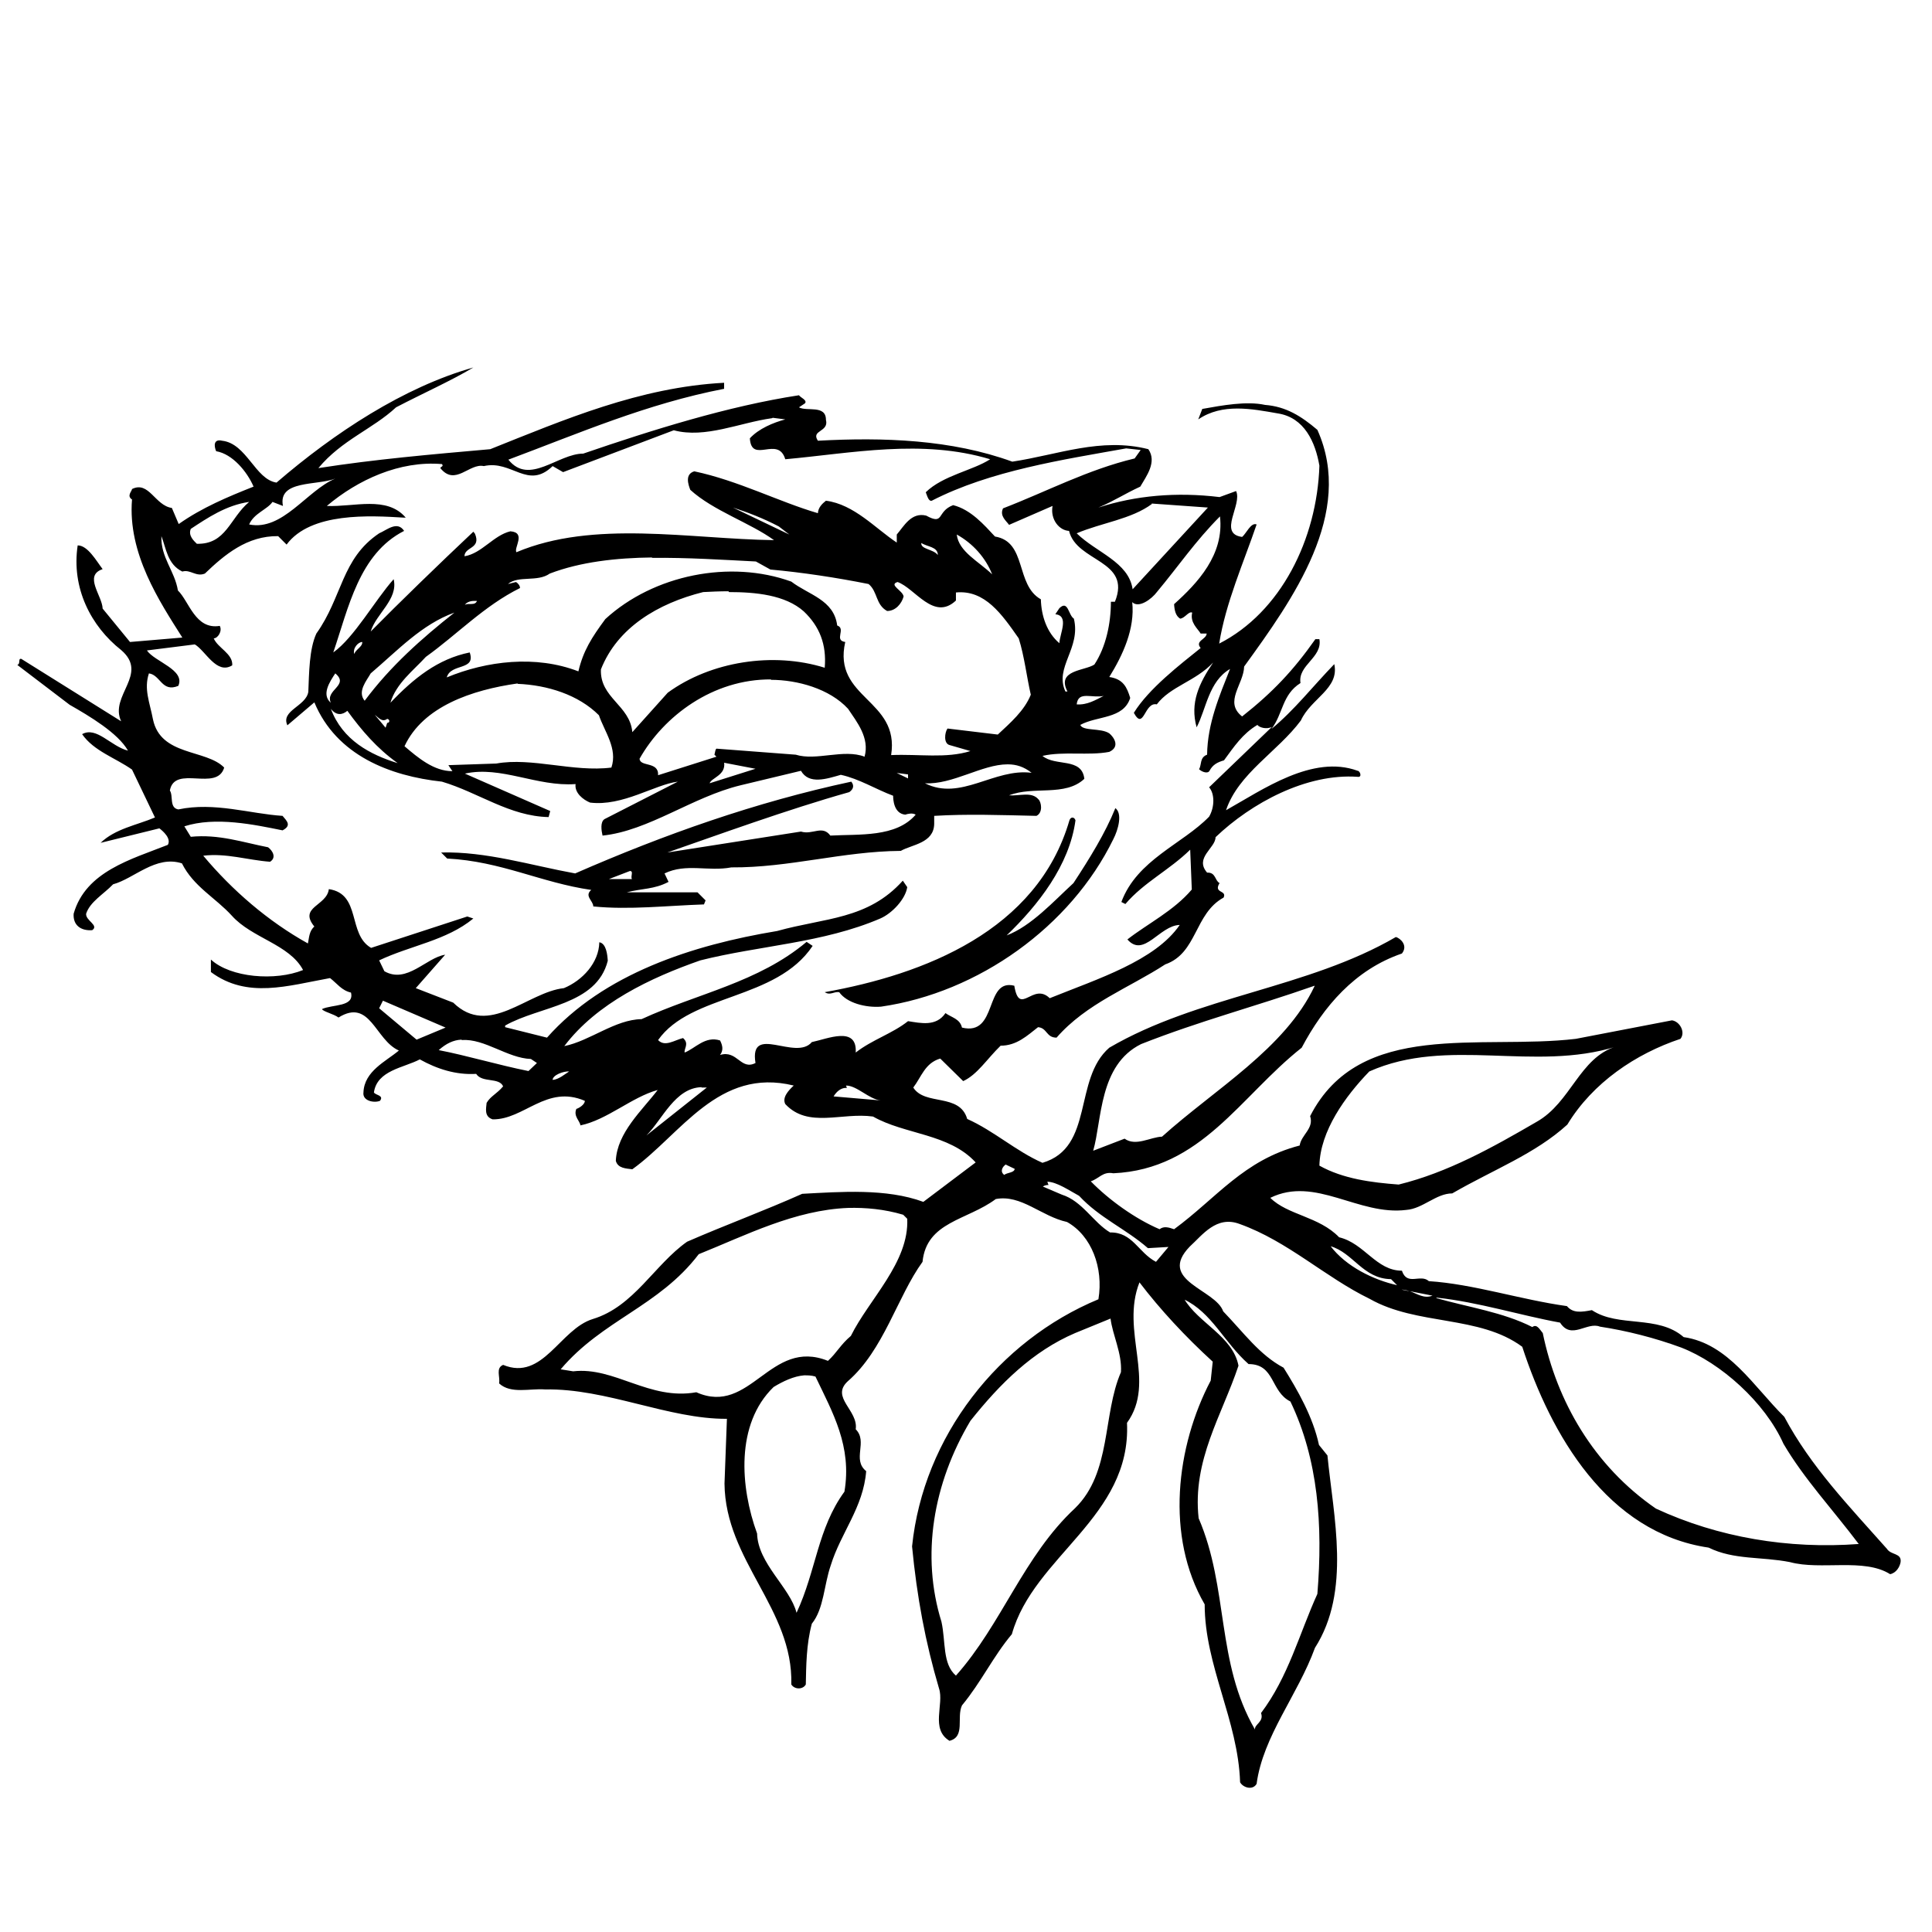 <?xml version="1.0" encoding="UTF-8" standalone="no"?>
<!-- Created with Inkscape (http://www.inkscape.org/) -->
<svg xmlns:dc="http://purl.org/dc/elements/1.1/" xmlns:cc="http://creativecommons.org/ns#" xmlns:rdf="http://www.w3.org/1999/02/22-rdf-syntax-ns#" xmlns:svg="http://www.w3.org/2000/svg" xmlns="http://www.w3.org/2000/svg" version="1.1" width="100%" height="100%" viewBox="0 0 48 48" id="svg2">
<defs id="defs66" />
<path d="M 11.76,9.13 C 10.03,9.62 8.31,10.75 6.87,11.99 6.34,11.91 6.13,11.02 5.52,10.95 c -0.21,-0.05 -0.21,0.12 -0.15,0.26 0.41,0.07 0.77,0.51 0.93,0.88 -0.63,0.25 -1.28,0.52 -1.86,0.93 L 4.27,12.62 C 3.85,12.56 3.70,11.94 3.28,12.15 c 0.00,0.05 -0.14,0.17 0,0.26 -0.11,1.34 0.68,2.53 1.25,3.43 L 3.23,15.95 2.55,15.12 c -0.01,-0.32 -0.48,-0.82 0,-0.98 C 2.39,13.93 2.18,13.55 1.93,13.55 c -0.16,1.06 0.33,2.01 1.08,2.60 0.70,0.60 -0.30,1.13 0,1.77 L 0.53,16.37 c -0.09,-0.02 -0.01,0.12 -0.10,0.15 l 1.30,0.99 c 0.49,0.28 1.20,0.70 1.45,1.14 -0.43,-0.11 -0.78,-0.61 -1.14,-0.41 0.29,0.42 0.83,0.59 1.24,0.88 l 0.57,1.19 C 3.40,20.50 2.86,20.59 2.50,20.94 L 3.96,20.58 c 0.09,0.07 0.30,0.25 0.21,0.41 -0.91,0.36 -2.04,0.66 -2.34,1.71 -0.02,0.28 0.17,0.43 0.46,0.41 0.18,-0.12 -0.17,-0.24 -0.15,-0.41 0.10,-0.30 0.43,-0.48 0.67,-0.73 0.52,-0.14 1.06,-0.73 1.71,-0.52 0.29,0.58 0.83,0.85 1.24,1.30 0.50,0.56 1.43,0.71 1.77,1.35 -0.69,0.28 -1.80,0.19 -2.29,-0.26 l 0,0.31 c 0.90,0.67 1.91,0.34 2.96,0.15 0.17,0.13 0.29,0.31 0.52,0.36 0.09,0.36 -0.46,0.29 -0.72,0.41 0.02,0.06 0.29,0.12 0.41,0.21 0.79,-0.49 0.91,0.56 1.50,0.82 -0.32,0.27 -0.86,0.51 -0.88,1.04 -0.03,0.21 0.26,0.27 0.41,0.21 0.11,-0.14 -0.12,-0.14 -0.15,-0.21 0.08,-0.55 0.74,-0.61 1.14,-0.82 0.43,0.24 0.90,0.39 1.40,0.36 0.15,0.23 0.57,0.08 0.67,0.31 -0.16,0.19 -0.31,0.24 -0.41,0.41 -0.01,0.13 -0.07,0.34 0.15,0.41 0.78,0.01 1.34,-0.87 2.29,-0.46 0.00,0.09 -0.14,0.18 -0.21,0.20 -0.08,0.18 0.09,0.30 0.10,0.41 0.67,-0.14 1.27,-0.70 1.92,-0.88 -0.38,0.50 -1.01,1.06 -1.04,1.76 0.05,0.19 0.26,0.19 0.41,0.21 1.21,-0.87 2.14,-2.54 4.01,-2.08 -0.14,0.13 -0.29,0.30 -0.21,0.46 0.57,0.61 1.40,0.20 2.18,0.31 0.79,0.45 1.89,0.42 2.55,1.14 l -1.30,0.98 c -0.92,-0.34 -2.06,-0.25 -3.01,-0.20 -0.94,0.42 -1.92,0.78 -2.86,1.19 -0.81,0.57 -1.32,1.61 -2.34,1.92 -0.82,0.25 -1.24,1.55 -2.23,1.14 -0.19,0.08 -0.07,0.29 -0.10,0.46 0.29,0.27 0.77,0.12 1.14,0.15 1.53,-0.03 3.07,0.74 4.52,0.73 L 18.00,36.86 c 0.02,1.92 1.71,3.11 1.66,4.99 0.08,0.13 0.29,0.13 0.36,0 0.01,-0.45 0.01,-0.99 0.15,-1.51 0.30,-0.37 0.30,-0.96 0.47,-1.45 0.25,-0.81 0.81,-1.44 0.88,-2.34 -0.36,-0.29 0.05,-0.73 -0.26,-1.04 0.07,-0.47 -0.63,-0.79 -0.20,-1.19 0.90,-0.78 1.23,-2.10 1.86,-2.97 0.10,-1.00 1.11,-1.03 1.82,-1.56 0.63,-0.12 1.13,0.43 1.77,0.57 0.61,0.34 0.91,1.14 0.78,1.92 -2.48,1.03 -4.35,3.41 -4.63,6.14 0.12,1.25 0.33,2.38 0.67,3.53 0.13,0.39 -0.22,1.01 0.26,1.30 0.40,-0.10 0.17,-0.58 0.31,-0.88 0.48,-0.58 0.77,-1.21 1.24,-1.77 0.54,-1.94 2.97,-2.91 2.86,-5.25 0.74,-1.02 -0.17,-2.28 0.31,-3.49 0.51,0.67 1.14,1.35 1.82,1.97 l -0.05,0.47 c -0.86,1.64 -1.13,3.87 -0.15,5.56 0.00,1.52 0.83,2.88 0.88,4.42 0.07,0.13 0.31,0.21 0.41,0.04 0.16,-1.19 1.02,-2.20 1.45,-3.38 0.90,-1.41 0.46,-3.25 0.31,-4.78 l -0.21,-0.26 c -0.15,-0.70 -0.53,-1.36 -0.88,-1.92 -0.60,-0.32 -0.98,-0.86 -1.50,-1.40 -0.19,-0.55 -1.65,-0.76 -0.83,-1.61 0.31,-0.28 0.66,-0.78 1.24,-0.56 1.20,0.43 2.12,1.32 3.23,1.86 1.18,0.67 2.72,0.40 3.79,1.19 0.71,2.18 2.11,4.62 4.63,4.99 0.63,0.31 1.31,0.22 2.02,0.36 0.77,0.21 1.84,-0.11 2.49,0.30 0.15,-0.03 0.24,-0.18 0.26,-0.30 C 47.25,38.58 46.98,38.64 46.88,38.48 45.94,37.42 44.99,36.44 44.33,35.20 43.57,34.45 42.94,33.38 41.83,33.22 41.19,32.66 40.21,32.99 39.55,32.55 c -0.26,0.05 -0.47,0.08 -0.62,-0.10 -1.15,-0.16 -2.33,-0.55 -3.43,-0.62 -0.21,-0.19 -0.54,0.13 -0.67,-0.26 -0.64,0.00 -0.93,-0.68 -1.56,-0.83 -0.50,-0.52 -1.28,-0.55 -1.71,-0.98 1.12,-0.55 2.19,0.45 3.38,0.30 0.41,-0.03 0.74,-0.41 1.14,-0.41 1.02,-0.59 2.06,-0.98 2.86,-1.71 0.63,-1.04 1.70,-1.76 2.81,-2.13 0.13,-0.16 -0.01,-0.43 -0.21,-0.46 l -2.39,0.46 c -2.37,0.28 -5.37,-0.49 -6.60,1.92 0.10,0.31 -0.22,0.46 -0.26,0.73 -1.39,0.36 -2.07,1.31 -3.12,2.08 -0.14,-0.05 -0.26,-0.08 -0.36,0 -0.61,-0.26 -1.26,-0.73 -1.71,-1.19 0.21,-0.07 0.30,-0.25 0.56,-0.20 2.19,-0.10 3.15,-1.91 4.68,-3.12 0.54,-1.02 1.32,-1.94 2.49,-2.34 0.16,-0.20 -0.04,-0.38 -0.15,-0.41 -2.20,1.28 -4.91,1.46 -7.12,2.75 -0.90,0.78 -0.37,2.48 -1.66,2.86 -0.66,-0.29 -1.20,-0.79 -1.87,-1.09 -0.19,-0.65 -1.05,-0.32 -1.34,-0.78 0.20,-0.26 0.29,-0.61 0.67,-0.72 l 0.57,0.56 c 0.35,-0.16 0.59,-0.55 0.93,-0.88 0.40,0.00 0.66,-0.25 0.93,-0.46 0.23,0.02 0.20,0.26 0.46,0.26 0.74,-0.85 1.81,-1.24 2.70,-1.82 0.80,-0.28 0.72,-1.26 1.45,-1.66 0.09,-0.19 -0.26,-0.10 -0.10,-0.36 -0.12,-0.06 -0.09,-0.27 -0.31,-0.26 -0.32,-0.37 0.21,-0.61 0.21,-0.88 0.89,-0.85 2.26,-1.59 3.53,-1.50 0.12,0.02 0.06,-0.15 0,-0.15 -1.12,-0.41 -2.36,0.47 -3.27,0.98 0.31,-0.92 1.28,-1.45 1.86,-2.23 0.25,-0.55 0.96,-0.79 0.83,-1.40 -0.55,0.57 -0.99,1.14 -1.56,1.61 0.29,-0.38 0.26,-0.85 0.72,-1.14 -0.07,-0.45 0.55,-0.63 0.47,-1.09 l -0.10,0 c -0.55,0.78 -1.06,1.32 -1.82,1.92 -0.46,-0.36 0.04,-0.80 0.05,-1.24 1.21,-1.67 2.75,-3.81 1.82,-5.88 -0.40,-0.34 -0.78,-0.58 -1.30,-0.62 -0.46,-0.10 -1.06,0.01 -1.56,0.10 l -0.10,0.26 c 0.60,-0.41 1.34,-0.26 1.97,-0.15 0.67,0.10 0.94,0.72 1.04,1.30 -0.06,1.83 -0.96,3.64 -2.49,4.42 0.16,-1.01 0.61,-2.02 0.93,-2.96 -0.14,-0.06 -0.26,0.23 -0.36,0.31 -0.61,-0.08 0.01,-0.80 -0.15,-1.14 l -0.41,0.15 c -1.07,-0.13 -2.09,-0.04 -3.01,0.26 0.42,-0.18 0.63,-0.33 1.04,-0.52 0.15,-0.26 0.42,-0.61 0.20,-0.93 -1.18,-0.30 -2.25,0.14 -3.38,0.31 -1.51,-0.55 -3.20,-0.61 -4.83,-0.52 -0.18,-0.27 0.28,-0.21 0.20,-0.52 -0.00,-0.38 -0.48,-0.20 -0.67,-0.31 l 0.15,-0.10 c 0.06,-0.08 -0.11,-0.14 -0.15,-0.20 -1.76,0.27 -3.64,0.86 -5.36,1.45 -0.63,0.00 -1.34,0.80 -1.86,0.15 1.74,-0.65 3.44,-1.39 5.36,-1.76 l 0,-0.15 C 15.89,9.62 14.01,10.43 12.18,11.16 10.71,11.29 9.32,11.41 7.91,11.63 8.49,10.93 9.26,10.66 9.84,10.12 10.51,9.77 11.19,9.47 11.76,9.13 z m 7.44,1.25 0.31,0.04 c -0.30,0.08 -0.66,0.23 -0.88,0.47 0.04,0.65 0.70,-0.08 0.88,0.52 1.65,-0.15 3.40,-0.51 5.09,0 -0.43,0.28 -1.17,0.40 -1.60,0.82 0.04,0.10 0.07,0.23 0.15,0.21 1.46,-0.75 3.27,-1.02 4.83,-1.30 l 0.36,0.04 -0.15,0.21 c -1.17,0.28 -2.18,0.82 -3.27,1.24 -0.09,0.19 0.08,0.31 0.15,0.41 l 1.08,-0.47 c -0.06,0.34 0.17,0.61 0.41,0.62 0.19,0.78 1.56,0.72 1.14,1.76 l -0.10,0 c -0.00,0.53 -0.12,1.12 -0.41,1.56 -0.24,0.16 -0.95,0.13 -0.67,0.67 -0.02,-0.00 -0.04,-0.00 -0.05,-0.00 -0.00,-8.81e-4 -0.00,5.9e-4 -0.00,0 -0.28,-0.60 0.39,-1.07 0.21,-1.81 -0.14,-0.09 -0.14,-0.47 -0.36,-0.26 l -0.10,0.15 c 0.35,0.04 0.11,0.48 0.10,0.72 -0.31,-0.26 -0.45,-0.68 -0.46,-1.09 -0.64,-0.36 -0.34,-1.43 -1.14,-1.56 -0.27,-0.29 -0.60,-0.67 -1.04,-0.78 -0.42,0.16 -0.21,0.51 -0.67,0.26 -0.37,-0.09 -0.55,0.26 -0.73,0.47 l 0,0.20 c -0.53,-0.35 -1.06,-0.95 -1.76,-1.04 -0.10,0.08 -0.19,0.17 -0.20,0.31 -0.96,-0.28 -1.98,-0.81 -3.07,-1.04 -0.24,0.07 -0.15,0.33 -0.10,0.46 0.57,0.52 1.49,0.82 2.08,1.25 -2.10,-0.03 -4.48,-0.51 -6.40,0.30 -0.07,-0.11 0.25,-0.49 -0.15,-0.52 -0.42,0.10 -0.71,0.55 -1.14,0.62 0.00,-0.24 0.42,-0.18 0.26,-0.56 l -0.04,-0.05 C 10.92,14.00 9.88,15.01 9.21,15.69 9.34,15.25 9.90,14.89 9.78,14.39 9.31,14.92 8.80,15.84 8.28,16.21 8.66,15.10 8.92,13.76 10.04,13.19 9.87,12.93 9.61,13.17 9.42,13.25 c -0.94,0.63 -0.91,1.58 -1.56,2.49 -0.18,0.39 -0.18,0.99 -0.20,1.45 -0.06,0.36 -0.69,0.46 -0.52,0.83 l 0.67,-0.57 c 0.55,1.32 1.88,1.83 3.17,1.97 0.91,0.27 1.68,0.86 2.65,0.88 l 0.04,-0.15 -2.12,-0.93 c 0.90,-0.20 1.79,0.33 2.75,0.26 -0.03,0.22 0.19,0.39 0.36,0.46 0.81,0.10 1.61,-0.45 2.18,-0.52 l -1.82,0.93 c -0.11,0.07 -0.08,0.28 -0.05,0.41 1.15,-0.12 2.23,-0.96 3.43,-1.25 l 1.50,-0.36 c 0.20,0.35 0.64,0.20 0.99,0.10 0.46,0.10 0.87,0.36 1.30,0.52 -0.00,0.08 0.01,0.44 0.30,0.47 0.06,-0.02 0.18,-0.05 0.26,0 -0.49,0.57 -1.40,0.48 -2.12,0.52 -0.20,-0.27 -0.44,-0.01 -0.73,-0.10 l -3.32,0.52 c 1.21,-0.42 2.99,-1.07 4.52,-1.50 0.10,-0.07 0.13,-0.16 0.05,-0.26 -2.38,0.51 -4.64,1.31 -6.86,2.28 -1.10,-0.20 -2.21,-0.55 -3.33,-0.52 l 0.15,0.15 c 1.35,0.07 2.33,0.60 3.58,0.78 -0.18,0.15 0.05,0.27 0.05,0.41 0.89,0.09 1.84,-0.02 2.75,-0.05 l 0.04,-0.10 -0.20,-0.20 -1.76,0 c 0.38,-0.10 0.68,-0.07 1.04,-0.26 l -0.10,-0.21 c 0.54,-0.26 1.08,-0.04 1.66,-0.15 1.44,0.01 2.77,-0.40 4.21,-0.41 0.28,-0.16 0.82,-0.19 0.83,-0.67 l 0,-0.20 c 0.82,-0.05 1.65,-0.02 2.54,0 0.17,-0.08 0.12,-0.35 0.05,-0.41 -0.17,-0.20 -0.47,-0.08 -0.73,-0.10 0.61,-0.24 1.39,0.04 1.87,-0.41 -0.06,-0.54 -0.72,-0.30 -1.04,-0.57 0.52,-0.12 1.15,-7.28e-4 1.66,-0.10 0.28,-0.13 0.11,-0.37 0,-0.46 -0.21,-0.14 -0.66,-0.05 -0.72,-0.21 0.42,-0.23 1.07,-0.14 1.24,-0.67 -0.08,-0.26 -0.17,-0.47 -0.52,-0.52 0.34,-0.55 0.64,-1.20 0.57,-1.86 0.16,0.16 0.48,-0.07 0.62,-0.26 0.51,-0.61 0.96,-1.27 1.56,-1.87 0.11,0.95 -0.56,1.66 -1.14,2.18 0.01,0.16 0.04,0.29 0.15,0.36 0.12,-0.01 0.21,-0.19 0.30,-0.15 -0.06,0.25 0.14,0.40 0.21,0.52 l 0.15,0 c -0.01,0.15 -0.30,0.18 -0.15,0.36 -0.51,0.41 -1.29,1.01 -1.66,1.61 0.25,0.46 0.26,-0.28 0.57,-0.21 0.34,-0.45 0.96,-0.57 1.40,-1.04 -0.35,0.52 -0.58,1.00 -0.41,1.61 0.24,-0.46 0.30,-1.14 0.83,-1.45 -0.26,0.66 -0.56,1.35 -0.57,2.13 -0.19,0.07 -0.13,0.25 -0.20,0.36 0.07,0.07 0.22,0.12 0.26,0.04 0.08,-0.15 0.19,-0.21 0.36,-0.26 0.25,-0.34 0.46,-0.66 0.83,-0.88 0.04,0.06 0.22,0.12 0.36,0.05 l -1.56,1.50 c 0.14,0.16 0.14,0.49 0,0.73 -0.66,0.68 -1.79,1.07 -2.18,2.12 l 0.10,0.05 c 0.46,-0.54 1.09,-0.84 1.61,-1.35 l 0.04,0.99 c -0.45,0.53 -1.10,0.85 -1.60,1.24 0.41,0.47 0.80,-0.35 1.30,-0.36 -0.61,0.89 -2.04,1.34 -3.23,1.82 -0.42,-0.41 -0.75,0.47 -0.88,-0.31 -0.75,-0.19 -0.40,1.26 -1.30,1.04 -0.05,-0.22 -0.26,-0.25 -0.41,-0.36 -0.23,0.34 -0.61,0.25 -0.93,0.20 -0.39,0.31 -0.89,0.46 -1.30,0.78 0.04,-0.67 -0.70,-0.34 -1.09,-0.26 -0.40,0.48 -1.56,-0.47 -1.40,0.52 -0.37,0.19 -0.45,-0.33 -0.88,-0.20 0.09,-0.12 0.06,-0.24 0,-0.36 -0.37,-0.12 -0.62,0.20 -0.88,0.30 -0.02,-0.10 0.12,-0.22 -0.04,-0.36 -0.21,0.05 -0.45,0.23 -0.62,0.05 0.82,-1.16 2.93,-0.98 3.84,-2.34 l -0.15,-0.10 c -1.20,1.01 -2.71,1.28 -4.10,1.92 -0.66,0.01 -1.28,0.54 -1.92,0.67 0.81,-1.07 2.15,-1.70 3.38,-2.13 1.47,-0.37 3.05,-0.43 4.47,-1.04 0.30,-0.13 0.63,-0.49 0.67,-0.78 L 22.43,21.88 c -0.87,0.97 -1.94,0.92 -3.12,1.25 -2.11,0.35 -4.31,1.06 -5.72,2.65 l -1.04,-0.26 0,-0.04 c 0.86,-0.49 2.27,-0.50 2.55,-1.61 -0.01,-0.16 -0.04,-0.43 -0.21,-0.46 -0.01,0.51 -0.42,0.95 -0.88,1.14 -0.91,0.10 -1.86,1.23 -2.75,0.36 l -0.93,-0.36 0.73,-0.83 c -0.47,0.07 -0.95,0.73 -1.51,0.41 L 9.42,23.86 c 0.78,-0.37 1.67,-0.49 2.34,-1.04 l -0.15,-0.05 -2.39,0.78 C 8.63,23.21 8.98,22.21 8.17,22.09 8.12,22.51 7.41,22.53 7.81,23.02 7.68,23.13 7.68,23.30 7.65,23.44 6.66,22.89 5.77,22.12 5.05,21.26 5.62,21.19 6.16,21.37 6.71,21.41 6.87,21.31 6.78,21.14 6.66,21.05 6.04,20.93 5.44,20.72 4.74,20.79 L 4.58,20.53 c 0.77,-0.25 1.75,-0.04 2.44,0.10 0.23,-0.12 0.11,-0.23 0,-0.36 C 6.22,20.22 5.33,19.92 4.43,20.11 4.20,20.07 4.31,19.77 4.22,19.64 4.34,18.99 5.39,19.68 5.57,19.07 5.12,18.61 3.99,18.79 3.80,17.87 3.72,17.45 3.57,17.12 3.70,16.73 3.99,16.77 4.02,17.21 4.43,17.04 4.61,16.64 3.84,16.44 3.65,16.16 l 1.19,-0.15 c 0.27,0.16 0.54,0.76 0.93,0.52 0.02,-0.29 -0.36,-0.43 -0.46,-0.67 0.10,-0.00 0.22,-0.18 0.15,-0.31 -0.61,0.10 -0.76,-0.61 -1.04,-0.88 -0.08,-0.49 -0.43,-0.82 -0.41,-1.35 0.12,0.31 0.15,0.70 0.52,0.88 0.20,-0.06 0.34,0.14 0.56,0.05 0.49,-0.47 1.05,-0.94 1.82,-0.93 l 0.21,0.21 c 0.60,-0.81 2.08,-0.72 2.91,-0.67 l 0.05,0 C 9.61,12.31 8.80,12.60 8.12,12.57 8.89,11.92 9.93,11.44 10.98,11.53 c 0.05,0.06 -0.03,0.06 -0.04,0.10 0.37,0.46 0.72,-0.13 1.08,-0.05 0.70,-0.16 1.09,0.60 1.71,0 l 0.26,0.15 2.75,-1.04 c 0.78,0.21 1.64,-0.19 2.44,-0.30 z M 8.33,11.89 C 7.62,12.19 7.02,13.20 6.19,13.03 6.31,12.75 6.64,12.66 6.77,12.47 l 0.26,0.10 C 6.90,11.92 7.88,12.07 8.33,11.89 z M 6.19,12.47 C 5.71,12.87 5.62,13.53 4.89,13.51 4.82,13.44 4.67,13.31 4.74,13.14 5.15,12.87 5.62,12.55 6.19,12.47 z m 22.42,0.04 1.40,0.10 -1.87,2.03 C 28.04,13.96 27.24,13.73 26.75,13.25 c 0.61,-0.26 1.36,-0.35 1.87,-0.73 z m -10.40,0.10 c 0.37,0.12 0.76,0.27 1.14,0.47 l 0.26,0.20 -1.40,-0.67 z m 5.56,0.67 c 0.40,0.22 0.72,0.58 0.88,0.99 -0.33,-0.32 -0.83,-0.56 -0.88,-0.99 z m -0.88,0.21 c 0.15,0.10 0.41,0.09 0.41,0.30 -0.11,-0.15 -0.43,-0.14 -0.41,-0.30 z m -6.70,0.37 c 0.89,-0.01 1.80,0.05 2.59,0.09 l 0.36,0.20 c 0.78,0.07 1.64,0.20 2.44,0.36 0.23,0.19 0.17,0.51 0.46,0.67 0.21,-0.00 0.36,-0.18 0.41,-0.36 -0.02,-0.15 -0.38,-0.29 -0.15,-0.36 0.43,0.15 0.90,0.98 1.45,0.46 l 0,-0.20 c 0.72,-0.07 1.14,0.54 1.56,1.14 0.14,0.44 0.20,0.97 0.30,1.40 -0.16,0.40 -0.51,0.70 -0.82,0.99 l -1.25,-0.15 c -0.07,0.10 -0.10,0.37 0.05,0.41 l 0.52,0.15 c -0.61,0.19 -1.27,0.07 -1.97,0.10 0.22,-1.39 -1.46,-1.40 -1.14,-2.81 -0.29,-0.04 0.03,-0.33 -0.20,-0.41 -0.08,-0.64 -0.71,-0.76 -1.14,-1.09 -1.52,-0.55 -3.42,-0.17 -4.62,0.93 -0.34,0.46 -0.55,0.79 -0.67,1.30 -1.06,-0.41 -2.28,-0.26 -3.27,0.15 0.10,-0.36 0.73,-0.16 0.57,-0.62 -0.79,0.16 -1.39,0.64 -1.97,1.25 0.14,-0.48 0.58,-0.81 0.88,-1.14 0.77,-0.55 1.45,-1.27 2.34,-1.71 0.00,-0.06 -0.05,-0.12 -0.10,-0.15 l -0.20,0.05 c 0.26,-0.22 0.73,-0.04 1.04,-0.26 0.76,-0.29 1.65,-0.39 2.55,-0.40 z m 1.92,0.85 c 0.66,-0.00 1.40,0.07 1.86,0.48 0.39,0.37 0.57,0.82 0.52,1.40 -1.28,-0.40 -2.83,-0.16 -3.90,0.62 l -0.88,0.98 c -0.06,-0.67 -0.81,-0.85 -0.78,-1.56 0.41,-1.04 1.42,-1.64 2.54,-1.92 0.19,-0.01 0.41,-0.02 0.63,-0.02 z m -6.34,0.22 c 0.03,-0.00 0.05,-0.00 0.08,0 -0.05,0.13 -0.22,0.04 -0.30,0.10 0.03,-0.06 0.13,-0.10 0.22,-0.10 z M 11.29,15.22 C 10.48,15.86 9.70,16.55 9.06,17.41 8.87,17.18 9.11,16.91 9.21,16.73 9.88,16.16 10.48,15.51 11.29,15.22 z m -2.29,0.73 c 0.01,0.12 -0.16,0.18 -0.20,0.30 -0.04,-0.15 0.10,-0.30 0.20,-0.30 z M 8.33,16.73 C 8.69,17.03 8.07,17.14 8.22,17.46 7.98,17.26 8.19,16.94 8.33,16.73 z M 19.15,16.89 c 0.66,-0.00 1.46,0.22 1.92,0.72 0.22,0.33 0.54,0.72 0.41,1.19 -0.52,-0.20 -1.20,0.11 -1.71,-0.05 l -1.97,-0.15 c -0.03,0.02 -0.03,0.08 -0.05,0.15 l 0.05,0.05 -1.45,0.46 c 0.02,-0.35 -0.45,-0.20 -0.46,-0.41 0.60,-1.06 1.82,-1.98 3.27,-1.97 z m -6.29,0.10 c 0.74,0.03 1.51,0.27 2.02,0.78 0.14,0.41 0.47,0.83 0.31,1.30 -0.94,0.12 -1.98,-0.26 -2.86,-0.10 l -1.19,0.04 0.10,0.15 c -0.46,-0.00 -0.85,-0.33 -1.19,-0.62 0.46,-0.99 1.68,-1.40 2.81,-1.56 z m 14.14,0.30 c 0.12,0.00 0.28,0.03 0.42,0 -0.20,0.10 -0.41,0.23 -0.67,0.21 0.02,-0.18 0.12,-0.21 0.25,-0.21 z M 8.22,17.61 c 0.14,0.18 0.29,0.15 0.41,0.05 0.35,0.48 0.73,0.93 1.25,1.30 C 9.20,18.75 8.51,18.39 8.22,17.61 z m 1.09,0.15 c 0.08,0.05 0.18,0.20 0.31,0.10 0.07,0.01 0.07,0.10 0,0.10 L 9.58,18.08 9.32,17.77 z m 8.68,1.19 0.78,0.15 -1.14,0.36 c 0.05,-0.14 0.41,-0.20 0.36,-0.52 z m 7.05,0.04 c 0.21,-1.18e-4 0.40,0.06 0.59,0.21 -0.93,-0.12 -1.76,0.71 -2.65,0.26 0.68,0.04 1.42,-0.47 2.05,-0.47 z m -2.79,0.21 0.31,0.04 0,0.10 -0.31,-0.15 z m 5.46,0.88 c -0.25,0.62 -0.64,1.25 -1.04,1.86 -0.49,0.45 -1.05,1.07 -1.66,1.30 0.78,-0.75 1.56,-1.74 1.71,-2.86 -0.03,-0.09 -0.12,-0.09 -0.15,0 -0.80,2.75 -3.62,3.83 -6.08,4.27 0.14,0.09 0.22,-0.02 0.36,0 0.19,0.27 0.66,0.39 1.04,0.36 2.42,-0.35 4.71,-1.99 5.77,-4.16 0.12,-0.23 0.24,-0.65 0.04,-0.78 z m -12.06,1.56 c 0.10,-0.00 0.01,0.13 0.05,0.20 l -0.57,0 0.52,-0.20 z m 17.01,2.86 c -0.73,1.55 -2.48,2.56 -3.79,3.74 -0.29,0.01 -0.65,0.25 -0.93,0.05 l -0.78,0.30 c 0.22,-0.76 0.14,-2.13 1.19,-2.65 1.47,-0.58 2.83,-0.93 4.31,-1.45 z m -23.15,0.36 1.56,0.67 -0.72,0.30 -0.93,-0.78 0.10,-0.20 z m 1.97,0.98 c 0.56,-0.04 1.13,0.45 1.71,0.47 l 0.15,0.10 -0.21,0.20 c -0.75,-0.15 -1.55,-0.39 -2.23,-0.52 0.19,-0.17 0.37,-0.25 0.56,-0.26 z m 28.67,0.16 c -0.91,0.28 -1.12,1.39 -1.97,1.87 -1.10,0.64 -2.21,1.26 -3.43,1.56 -0.67,-0.05 -1.38,-0.14 -1.97,-0.47 0.02,-0.86 0.64,-1.72 1.24,-2.34 1.95,-0.87 4.09,0.02 6.14,-0.62 z m -26.01,0.62 c -0.11,0.07 -0.26,0.20 -0.41,0.21 0.00,-0.12 0.27,-0.22 0.41,-0.21 z m 6.88,0.35 c 0.27,0.00 0.57,0.34 0.86,0.37 L 20.71,27.24 c 0.08,-0.13 0.18,-0.20 0.28,-0.21 0.01,-0.00 0.03,-0.00 0.05,-0.00 z m -3.59,0.05 c 0.04,-10e-4 0.08,-6.94e-4 0.13,0.00 l -1.50,1.19 c 0.40,-0.40 0.71,-1.18 1.37,-1.20 z m 7.57,1.92 0.21,0.10 c -0.01,0.10 -0.19,0.09 -0.26,0.15 -0.11,-0.08 -0.05,-0.20 0.04,-0.26 z m 1.02,0.42 c 0.23,-0.00 0.55,0.22 0.79,0.35 0.51,0.55 1.16,0.82 1.71,1.30 L 29.03,30.98 28.72,31.35 C 28.28,31.12 28.14,30.61 27.58,30.62 27.16,30.37 26.89,29.84 26.38,29.68 l -0.47,-0.20 c 0.04,-0.03 0.09,-0.04 0.14,-0.04 z m -4.95,0.65 c 0.44,-0.01 0.90,0.03 1.37,0.17 l 0.10,0.10 c 0.05,1.08 -0.95,2.00 -1.40,2.91 -0.26,0.22 -0.35,0.42 -0.57,0.62 -1.44,-0.58 -1.92,1.38 -3.27,0.78 -1.17,0.21 -2.03,-0.64 -3.06,-0.52 l -0.31,-0.05 c 1.04,-1.23 2.44,-1.56 3.43,-2.86 1.17,-0.47 2.39,-1.10 3.72,-1.15 z m 11.98,0.95 c 0.57,0.16 0.81,0.81 1.51,0.82 l 0.15,0.15 c -0.58,-0.13 -1.27,-0.46 -1.66,-0.98 z m 1.77,1.08 c 0.07,-5.2e-4 0.14,0.02 0.20,0.04 l -0.20,-0.04 z m 0.21,0.04 0.56,0.11 c -0.21,0.08 -0.37,-0.04 -0.56,-0.11 z m 0.67,0.16 c 1.03,0.11 2.07,0.44 3.06,0.62 0.28,0.44 0.67,-0.03 0.99,0.10 0.66,0.10 1.37,0.28 2.02,0.52 0.98,0.38 2.08,1.36 2.54,2.39 0.51,0.87 1.23,1.64 1.87,2.49 -1.74,0.13 -3.49,-0.16 -5.04,-0.88 -1.54,-1.06 -2.46,-2.66 -2.81,-4.36 -0.09,-0.11 -0.15,-0.23 -0.26,-0.15 -0.73,-0.37 -1.58,-0.49 -2.39,-0.72 z m -6.29,0.04 c 0.70,0.33 1.00,1.07 1.61,1.61 0.66,-0.00 0.54,0.68 1.04,0.93 0.69,1.44 0.81,3.07 0.67,4.78 -0.45,0.99 -0.72,2.06 -1.40,2.96 0.08,0.22 -0.17,0.28 -0.15,0.41 -0.97,-1.67 -0.65,-3.51 -1.40,-5.25 -0.16,-1.44 0.58,-2.56 0.99,-3.79 -0.14,-0.73 -1.00,-1.06 -1.35,-1.66 z m -1.82,0.47 c 0.05,0.42 0.29,0.87 0.26,1.34 -0.46,1.06 -0.23,2.49 -1.14,3.38 -1.28,1.19 -1.82,2.88 -2.96,4.16 -0.34,-0.29 -0.25,-0.85 -0.36,-1.34 -0.51,-1.64 -0.21,-3.43 0.72,-4.99 0.74,-0.93 1.55,-1.73 2.60,-2.18 l 0.88,-0.36 z m -7.60,1.42 c 0.08,-0.00 0.17,0.00 0.27,0.03 0.43,0.90 0.91,1.73 0.72,2.86 -0.67,0.92 -0.70,1.96 -1.19,3.01 -0.16,-0.63 -0.96,-1.22 -0.98,-1.97 -0.42,-1.15 -0.54,-2.72 0.41,-3.64 0.23,-0.14 0.50,-0.27 0.76,-0.29 z" />
</svg>
